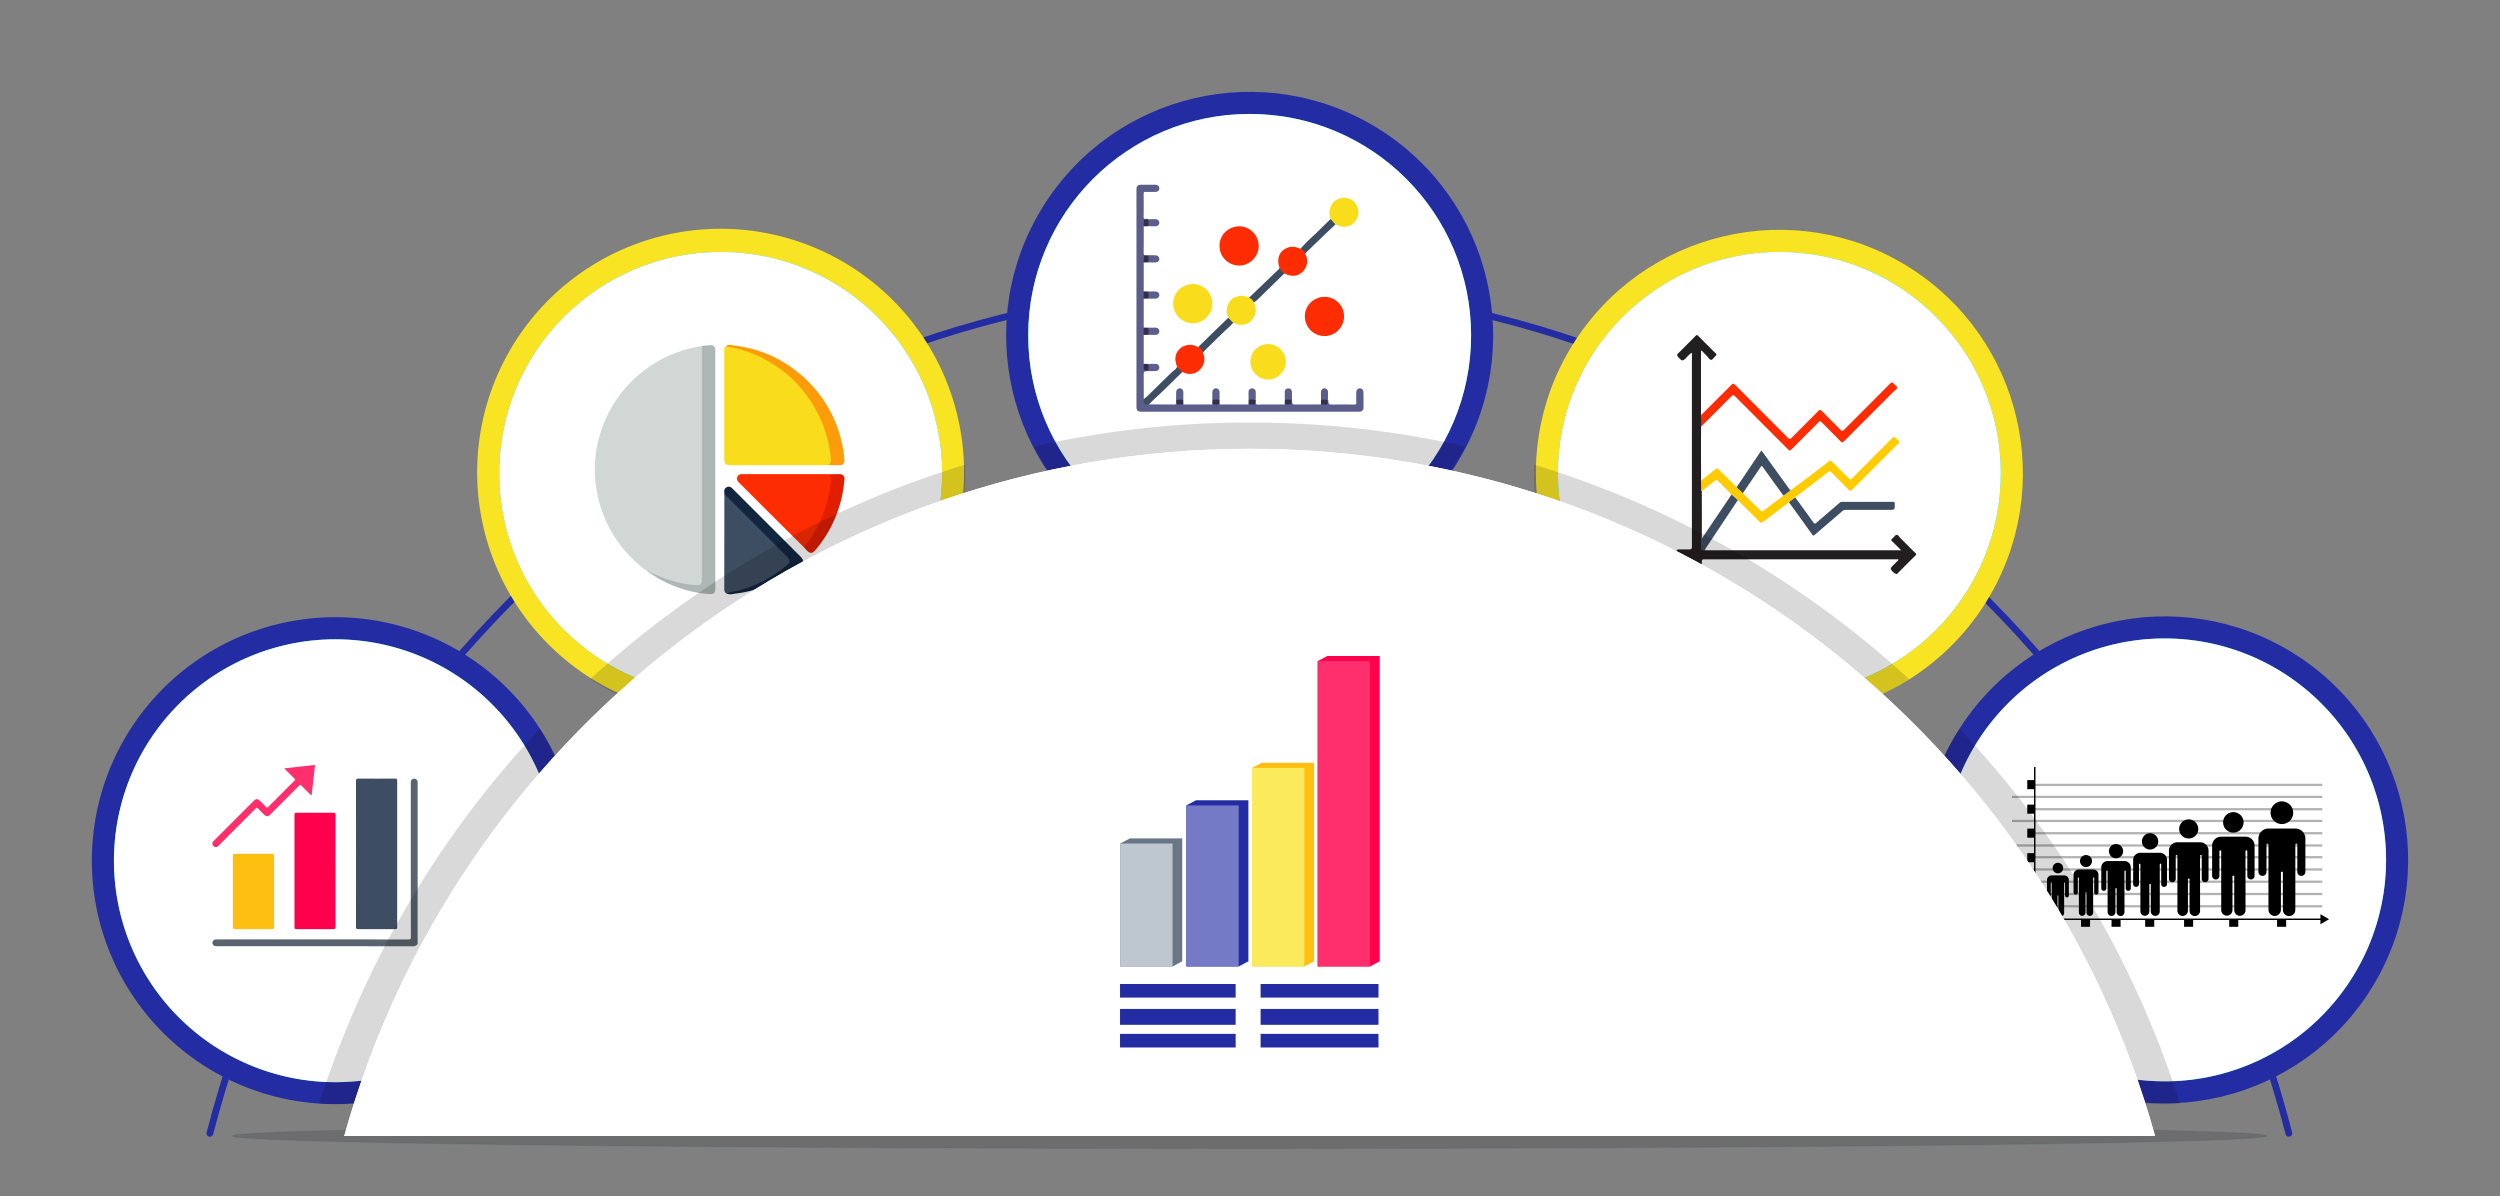 <svg xmlns="http://www.w3.org/2000/svg" xmlns:xlink="http://www.w3.org/1999/xlink" width="1102.654" height="527.566" viewBox="0 0 1102.654 527.566">
  <rect x="0" y="0" width="1102.654" height="527.566" fill="#808080" stroke="none"/>
  <defs>
    <clipPath id="clip-path">
      <path id="Trazado_167863" data-name="Trazado 167863" d="M526.386,259.6c190.326,0,350.671,128.278,399.346,303.088H127.04C175.715,387.874,336.061,259.6,526.386,259.6Z" transform="translate(-127.04 -259.596)" fill="none" clip-rule="evenodd"/>
    </clipPath>
  </defs>
  <g id="Grupo_120676" data-name="Grupo 120676" transform="translate(-136.654 -3649.252)">
    <g id="Grupo_118836" data-name="Grupo 118836" transform="translate(136.654 3649.252)">
      <path id="Trazado_167864" data-name="Trazado 167864" d="M70.484,602.953c55.882-215.246,239.969-373.2,458.477-373.2s402.6,157.953,458.479,373.2" transform="translate(22.093 -103.099)" fill="none" stroke="#242ca3" stroke-linecap="round" stroke-linejoin="round" stroke-width="3" fill-rule="evenodd"/>
      <path id="Trazado_169687" data-name="Trazado 169687" d="M107.4,0A107.4,107.4,0,1,1,0,107.4,107.4,107.4,0,0,1,107.4,0Z" transform="matrix(0.528, -0.849, 0.849, 0.528, 0, 414.078)" fill="#242ca3"/>
      <g id="Grupo_118823" data-name="Grupo 118823" transform="translate(50.252 281.969)">
        <g id="Grupo_118822" data-name="Grupo 118822" transform="translate(0)">
          <circle id="Elipse_6800" data-name="Elipse 6800" cx="97.672" cy="97.672" r="97.672" fill="#01cc9b"/>
          <path id="Trazado_169688" data-name="Trazado 169688" d="M97.672,0A97.672,97.672,0,1,1,0,97.672,97.672,97.672,0,0,1,97.672,0Z" fill="#fff"/>
        </g>
        <g id="Grupo_118841" data-name="Grupo 118841" transform="translate(43.432 55.447)">
          <path id="Trazado_167865" data-name="Trazado 167865" d="M-359.927,186.116a2.116,2.116,0,0,1-2.128,1.083q-43.15-.025-86.3-.014a5.668,5.668,0,0,1-.706-.019,1.548,1.548,0,0,1-1.389-1.474,1.545,1.545,0,0,1,1.373-1.492,8.155,8.155,0,0,1,1.059-.026q42,0,84,.021c.886,0,1.1-.2,1.1-1.1q-.043-33.687-.022-67.373c0-.265,0-.531,0-.8a1.5,1.5,0,0,1,1.142-1.587,1.44,1.44,0,0,1,1.66.705c.066.093.139.182.208.273Z" transform="translate(450.449 -107.257)" fill="#5a6470"/>
          <path id="Trazado_167866" data-name="Trazado 167866" d="M-182.472,146.178q0-16-.018-31.995c0-.812.136-1.095,1.033-1.086,5.421.048,10.842.037,16.263.008.7,0,.873.185.872.877q-.028,32.3,0,64.608c0,.746-.213.924-.935.92q-8.132-.044-16.263,0c-.793.005-.972-.219-.97-.987Q-182.451,162.352-182.472,146.178Z" transform="translate(245.821 -107.115)" fill="#3d4e63"/>
          <path id="Trazado_167867" data-name="Trazado 167867" d="M-279.181,202.579c0,8.191-.009,16.381.015,24.572,0,.76-.13,1.058-.992,1.051-5.391-.044-10.784-.036-16.175-.006-.722,0-.939-.173-.938-.919q.032-24.749,0-49.5c0-.758.231-.916.945-.912q8.088.044,16.176,0c.762,0,.993.165.99.965C-279.193,186.08-279.181,194.329-279.181,202.579Z" transform="translate(333.475 -155.813)" fill="#ff004c"/>
          <path id="Trazado_167868" data-name="Trazado 167868" d="M-412.318,270.206c0-5.214.012-10.428-.015-15.642,0-.68.158-.9.874-.9q8.219.045,16.438,0c.717,0,.876.22.874.9q-.03,15.686,0,31.372c0,.674-.152.91-.874.906q-8.219-.045-16.438,0c-.724,0-.876-.233-.873-.907C-412.307,280.693-412.318,275.45-412.318,270.206Z" transform="translate(421.341 -214.462)" fill="#febf10"/>
          <path id="Trazado_167869" data-name="Trazado 167869" d="M-418.768,89.279c3.039-.34,5.839-.652,8.639-.966,1.4-.158,2.807-.321,4.21-.48.378-.043.783-.182.7.493-.5,4.261-.973,8.524-1.465,12.864a2.514,2.514,0,0,1-.954-.79c-1.135-1.115-2.284-2.22-3.367-3.384-.487-.523-.751-.565-1.287-.022-4,4.048-8.03,8.058-12.052,12.08-1.757,1.757-2.131,1.76-3.859.035-.688-.687-1.412-1.343-2.052-2.073-.449-.511-.707-.457-1.167.007-3.731,3.771-7.491,7.514-11.243,11.265q-2.532,2.532-5.064,5.064a1.514,1.514,0,0,1-1.985.381,1.44,1.44,0,0,1-.567-1.917,3.626,3.626,0,0,1,.778-.953l17.069-17.067c1.269-1.269,1.927-1.272,3.181-.021.855.854,1.721,1.7,2.557,2.57.289.3.463.316.768.009q5.863-5.891,11.757-11.75c.391-.388.193-.563-.078-.831C-415.706,92.344-417.159,90.886-418.768,89.279Z" transform="translate(450.439 -87.791)" fill="#ff2f6d"/>
        </g>
      </g>
      <path id="Trazado_169686" data-name="Trazado 169686" d="M107.4,0A107.4,107.4,0,1,1,0,107.4,107.4,107.4,0,0,1,107.4,0Z" transform="matrix(0.528, -0.849, 0.849, 0.528, 169.948, 242.759)" fill="#f9e424"/>
      <path id="Trazado_167852" data-name="Trazado 167852" d="M120.191,501.681a430.094,430.094,0,0,1,97.364-165.443,107.431,107.431,0,0,1-97.364,165.443Z" transform="translate(20.61 -14.863)" fill-rule="evenodd" opacity="0.15"/>
      <circle id="Elipse_6805" data-name="Elipse 6805" cx="107.395" cy="107.395" r="107.395" transform="translate(403.249 182.361) rotate(-58.105)" fill="#242ca3"/>
      <circle id="Elipse_6806" data-name="Elipse 6806" cx="107.395" cy="107.395" r="107.395" transform="translate(636.887 243.21) rotate(-58.105)" fill="#f9e424"/>
      <g id="Grupo_118837" data-name="Grupo 118837" transform="translate(220.2 111.101)">
        <g id="Grupo_118822-2" data-name="Grupo 118822" transform="translate(0)">
          <circle id="Elipse_6800-2" data-name="Elipse 6800" cx="97.672" cy="97.672" r="97.672" fill="#01cc9b"/>
          <circle id="Elipse_6801" data-name="Elipse 6801" cx="97.672" cy="97.672" r="97.672" fill="#fff"/>
          <g id="Grupo_118842" data-name="Grupo 118842" transform="translate(42.133 40.991)">
            <path id="Trazado_167870" data-name="Trazado 167870" d="M-676.171-229.844a15.628,15.628,0,0,1-3.279-2.509,54.944,54.944,0,0,1-18.612-32.014,51.145,51.145,0,0,1-.929-12.552,55.315,55.315,0,0,1,8.053-26.065,54.037,54.037,0,0,1,8.962-11.151,56.569,56.569,0,0,1,12.28-8.881,56.471,56.471,0,0,1,17.939-5.911,3.316,3.316,0,0,1,.347,2.253q.016,29.312.009,58.625c0,13.683-.047,27.367.031,41.05.021,3.7-1.432,4.188-4.446,3.842A55.094,55.094,0,0,1-671-227.067a29.174,29.174,0,0,1-3.378-1.742C-674.972-229.153-675.565-229.511-676.171-229.844Z" transform="translate(699.062 329.437)" fill="#d0d7d4"/>
            <path id="Trazado_167871" data-name="Trazado 167871" d="M-479.578-276.423c-1.6.013-3.194.038-4.79.038q-19.11,0-38.219,0c-2.174,0-2.758-.586-2.758-2.769q0-23.779,0-47.559c0-.779-.056-1.576.712-2.093a1.817,1.817,0,0,1,1.31-.122,54.983,54.983,0,0,1,19.033,7.327,51.44,51.44,0,0,1,10.38,8.2,55.258,55.258,0,0,1,15.668,32.215,14.74,14.74,0,0,1,.184,2.812A1.837,1.837,0,0,1-479.578-276.423Z" transform="translate(582.457 329.478)" fill="#f9dd1d"/>
            <path id="Trazado_167872" data-name="Trazado 167872" d="M-478.806-124.769q-7.4-7.358-14.8-14.717c-4.581-4.568-9.141-9.157-13.732-13.714-.756-.751-1.278-1.533-.85-2.6.436-1.087,1.38-1.233,2.436-1.232q18.363.023,36.726.012c.285,0,.571.026.857.039,1.2.223,1.568,1.028,1.549,2.142a44.129,44.129,0,0,1-1.885,10.97,52.435,52.435,0,0,1-9.058,18.092C-477.879-125.357-478.072-124.707-478.806-124.769Z" transform="translate(571.039 214.053)" fill="#fe2c02"/>
            <path id="Trazado_167873" data-name="Trazado 167873" d="M-524.362-86.278a1.9,1.9,0,0,1-.974-1.835q.019-20.982.041-41.964c.592-.088.878.376,1.211.709q13.353,13.332,26.686,26.684c1.539,1.542,1.516,2.727-.167,4.138a53.947,53.947,0,0,1-23.178,11.608A16.947,16.947,0,0,1-524.362-86.278Z" transform="translate(582.45 195.968)" fill="#3d4e63"/>
            <path id="Trazado_167874" data-name="Trazado 167874" d="M-625.379-229.821c2.067.874,4.107,1.819,6.207,2.606a49.463,49.463,0,0,0,11.849,2.839,17.515,17.515,0,0,0,2.922.216,1.873,1.873,0,0,0,1.889-1.868c.028-.367.007-.737.007-1.106q0-50.39,0-100.781c0-.573.02-1.146.032-1.719a30.014,30.014,0,0,1,3.785-.342,1.923,1.923,0,0,1,2.084,2.043c.013.286,0,.574,0,.861q0,52.024,0,104.047c0,2.393-.51,2.952-2.884,2.8a51.277,51.277,0,0,1-17.031-4.287,50.1,50.1,0,0,1-9.1-5.077C-625.671-229.806-625.634-229.926-625.379-229.821Z" transform="translate(649.777 330.143)" fill="#aeb7b5"/>
            <path id="Trazado_167875" data-name="Trazado 167875" d="M-478.123-277.422c1.573-.851,1.327-2.345,1.179-3.694A54.874,54.874,0,0,0-480.2-294.76a57.237,57.237,0,0,0-8.606-15.06,52.73,52.73,0,0,0-11.8-10.975,54.568,54.568,0,0,0-20.884-8.732c-.56-.1-1.125-.184-1.688-.275,1.129-1.158,2.515-.507,3.713-.361a53.9,53.9,0,0,1,28.441,12.128,54.549,54.549,0,0,1,19.294,32.264,49.766,49.766,0,0,1,.808,5.943,2,2,0,0,1-2.165,2.44C-474.766-277.377-476.445-277.408-478.123-277.422Z" transform="translate(581.002 330.478)" fill="#fd9c0b"/>
            <path id="Trazado_167876" data-name="Trazado 167876" d="M-524.384-93.045a21.323,21.323,0,0,1,4.454-1.129,53.716,53.716,0,0,0,21.259-10.681c.125-.1.272-.18.4-.276,2.128-1.545,2.206-2.54.346-4.4q-13.2-13.2-26.4-26.4c-.317-.317-.661-.608-.992-.911-.014-.409-.016-.818-.045-1.226a1.827,1.827,0,0,1,1.115-1.881,1.908,1.908,0,0,1,2.264.374c.241.222.471.455.7.687q14.644,14.642,29.288,29.286c1.857,1.857,1.838,2.692-.2,4.372a53.517,53.517,0,0,1-27.894,12.177C-521.513-92.877-522.951-92.372-524.384-93.045Z" transform="translate(582.472 202.735)" fill="#12263f"/>
            <path id="Trazado_167877" data-name="Trazado 167877" d="M-418.51-124.741a51.836,51.836,0,0,0,8.482-14.613,57.648,57.648,0,0,0,3.316-13.588c.185-1.4.624-3.084-1.156-4.012,1.719-.013,3.438-.047,5.157-.034a1.982,1.982,0,0,1,2.076,2.3,54.727,54.727,0,0,1-4.009,16.807,54.161,54.161,0,0,1-8.7,14.268c-1.491,1.766-2.389,1.789-4.026.141C-417.771-123.875-418.131-124.317-418.51-124.741Z" transform="translate(510.744 214.026)" fill="#e11e01"/>
            <path id="Trazado_167878" data-name="Trazado 167878" d="M-627.927-26.811l-.237.229a3.51,3.51,0,0,1-1.27-.958A2.679,2.679,0,0,1-627.927-26.811Z" transform="translate(652.324 127.134)" fill="#bcc4c2"/>
          </g>
        </g>
      </g>
      <g id="Grupo_118838" data-name="Grupo 118838" transform="translate(453.501 50.252)">
        <g id="Grupo_118822-3" data-name="Grupo 118822" transform="translate(0)">
          <circle id="Elipse_6800-3" data-name="Elipse 6800" cx="97.672" cy="97.672" r="97.672" fill="#01cc9b"/>
          <circle id="Elipse_6801-2" data-name="Elipse 6801" cx="97.672" cy="97.672" r="97.672" fill="#fff"/>
          <g id="Grupo_118843" data-name="Grupo 118843" transform="translate(47.749 31.215)">
            <path id="Trazado_167879" data-name="Trazado 167879" d="M-1285-382.107h12.728a3.619,3.619,0,0,1,3.25,0h12.726a1.782,1.782,0,0,1,1.413-.292c.924.072,1.422-.247,1.346-1.238a.967.967,0,0,1,.136-.507.226.226,0,0,1,.3-.116c.227.684-.287,1.679.253,2.028s1.451.133,2.2.134q5.169,0,10.337-.008a1.407,1.407,0,0,1,.894-.294c1.633-.132,1.633-.135,2.023-1.562a.218.218,0,0,1,.3-.084c.117,1.951.117,1.953,2.094,1.951q5.318-.007,10.635-.018a1.891,1.891,0,0,1,1.439-.283c.938.073,1.444-.252,1.358-1.259a1,1,0,0,1,.093-.418.473.473,0,0,1,.243-.243,1.709,1.709,0,0,1,.131.4c.133,1.822.13,1.822,2,1.822,3.167,0,6.335-.018,9.5.015.657.007.874-.161.85-.839-.051-1.474-.027-2.951-.011-4.427.012-1.167.66-1.9,1.619-1.876.926.022,1.541.706,1.557,1.842q.049,3.347.025,6.694a1.679,1.679,0,0,1-1.669,1.763c-.321.029-.647.01-.971.01h-95.022c-2.035,0-2.482-.449-2.482-2.461q0-15.548,0-31.095v-32.279q0-15.923,0-31.847c0-1.975.455-2.437,2.4-2.438,1.907,0,3.815-.013,5.723,0,1.258.011,2.005.659,1.966,1.65-.037.949-.759,1.518-1.971,1.526-1.368.01-2.737.039-4.1-.013-.674-.025-.847.186-.841.848.032,3.383.04,6.767,0,10.15-.01.779.235,1,.972.936a1.856,1.856,0,0,1,1.261.129.5.5,0,0,1-.25.237,1.822,1.822,0,0,1-.738.119c-.712-.016-.919.38-.922,1.022a2.712,2.712,0,0,1-.286,1.768c-.006,3.863.019,7.726-.041,11.588-.014.9.225,1.236,1.117,1.1a4.236,4.236,0,0,1,.853.035.217.217,0,0,1-.092.3.974.974,0,0,1-.507.151c-.882-.031-1.071.485-1.046,1.238a2.088,2.088,0,0,1-.292,1.539q0,6.358,0,12.715a3.624,3.624,0,0,1,0,3.251q0,6.364,0,12.727a3.628,3.628,0,0,1,0,3.253v12.725a1.413,1.413,0,0,1,.294.895c.132,1.629.135,1.629,1.564,2.024a.219.219,0,0,1,.082.3c-1.948.116-1.952.116-1.947,2.1q.012,5.115.031,10.229a4.555,4.555,0,0,0,2.358,2.355c3.7.012,7.395.011,11.092.049.61.006.843-.166.781-.783a8.771,8.771,0,0,1,.031-1.181.216.216,0,0,1,.3.087,1.17,1.17,0,0,1,.167.612c-.006.765.437.952,1.108.946A2.28,2.28,0,0,1-1285-382.107Z" transform="translate(1305.703 479.038)" fill="#5b5e8b"/>
            <path id="Trazado_167880" data-name="Trazado 167880" d="M-1163.3-412.074a8.525,8.525,0,0,0-10.426-2.519,8.363,8.363,0,0,0-4.993,8.191,8.549,8.549,0,0,0,5.994,7.867,8.493,8.493,0,0,0,9.354-2.89h0A8.534,8.534,0,0,0-1163.3-412.074Z" transform="translate(1215.377 433.775)" fill="#fe2c02"/>
            <path id="Trazado_167881" data-name="Trazado 167881" d="M-1234.274-323.9a8.6,8.6,0,0,0-10.275-2.47,8.551,8.551,0,0,0-5.142,8.244,8.715,8.715,0,0,0,6.058,7.856,8.429,8.429,0,0,0,9.28-2.813h0a1.334,1.334,0,0,0,.236-.21A8.743,8.743,0,0,0-1234.274-323.9Z" transform="translate(1265.866 370.968)" fill="#f9dd1d"/>
            <path id="Trazado_167882" data-name="Trazado 167882" d="M-1033.053-304.531a8.579,8.579,0,0,0-10.212-2.433,8.539,8.539,0,0,0-5.157,8.313,8.785,8.785,0,0,0,6.181,7.861,8.548,8.548,0,0,0,9.363-3.148h0A8.6,8.6,0,0,0-1033.053-304.531Z" transform="translate(1122.695 357.187)" fill="#fe2c02"/>
            <path id="Trazado_167883" data-name="Trazado 167883" d="M-1117.627-232.458a7.753,7.753,0,0,0-9.367-2.275c-3.029,1.287-4.694,4.145-4.543,7.8a7.817,7.817,0,0,0,5.494,6.747,7.6,7.6,0,0,0,8.352-2.632h0A7.688,7.688,0,0,0-1117.627-232.458Z" transform="translate(1181.818 305.753)" fill="#f9dd1d"/>
            <path id="Trazado_167884" data-name="Trazado 167884" d="M-1292.279-184.339c-2.472.129-2.472.129-2.358-2.355a19.392,19.392,0,0,0,2.5-2.193q4.916-4.835,9.861-9.64c.809-.788,1.9-1.307,2.333-2.453a8.6,8.6,0,0,1,2.4,2.373,5.376,5.376,0,0,0-.508.392c-3.183,3.1-6.34,6.229-9.55,9.3C-1289.178-187.406-1290.848-186-1292.279-184.339Z" transform="translate(1297.858 281.245)" fill="#3d4e63"/>
            <path id="Trazado_167885" data-name="Trazado 167885" d="M-1209.488-260.307a9.987,9.987,0,0,0-2.121-2.415c1.919-1.884,3.831-3.774,5.757-5.651q3.549-3.459,7.119-6.9a5.134,5.134,0,0,1,.6-.436,6.208,6.208,0,0,1,2.081,2.158,27.142,27.142,0,0,1-3.213,3.134q-4.71,4.549-9.376,9.145C-1208.944-260.971-1209.206-260.629-1209.488-260.307Z" transform="translate(1238.77 334.4)" fill="#3d4e63"/>
            <path id="Trazado_167886" data-name="Trazado 167886" d="M-1053.093-411.357a10.314,10.314,0,0,0-2.18-2.317q3.032-3.331,6.371-6.355c1.111-1.011,2.153-2.1,3.228-3.147q1.913-1.868,3.83-3.732a7.249,7.249,0,0,1,2.115,2.4c-2,1.9-4,3.792-5.991,5.7q-3.372,3.238-6.718,6.5C-1052.714-412.033-1053.075-411.81-1053.093-411.357Z" transform="translate(1127.563 441.956)" fill="#3d4e63"/>
            <path id="Trazado_167887" data-name="Trazado 167887" d="M-1131.754-336.753a12.869,12.869,0,0,0-2.156-2.128q4-3.842,8.007-7.683c1.581-1.515,3.169-3.024,4.748-4.542.306-.294.678-.555.719-1.038a12.288,12.288,0,0,1,2.352,2.617c-.486.033-.729.423-1.03.718q-5.449,5.325-10.9,10.651C-1130.546-337.641-1131.172-337.219-1131.754-336.753Z" transform="translate(1183.5 388.773)" fill="#3d4e63"/>
            <path id="Trazado_167888" data-name="Trazado 167888" d="M-1077.125-380.966a3.231,3.231,0,0,0-2.18-2.317c-1.974-.923-3.973-1.321-6.042-.3h0a2.56,2.56,0,0,0-.4.139c-3.021,1.625-4.038,4.74-2.783,8.505a8.86,8.86,0,0,0,2.352,2.617c3.418,1.606,6.342,1.094,8.417-1.474h0A6.4,6.4,0,0,0-1077.125-380.966Z" transform="translate(1151.595 411.565)" fill="#fe2c02"/>
            <path id="Trazado_167889" data-name="Trazado 167889" d="M-999.456-456.673a6.359,6.359,0,0,0-7.77-1.681h0a5.4,5.4,0,0,0-2.428,2.015,6.612,6.612,0,0,0-.588,6.595,9.8,9.8,0,0,0,2.115,2.4c3.523,1.808,6.541,1.358,8.672-1.292h0A6.381,6.381,0,0,0-999.456-456.673Z" transform="translate(1095.961 464.792)" fill="#f9dd1d"/>
            <path id="Trazado_167890" data-name="Trazado 167890" d="M-1234.095-230.928a3.157,3.157,0,0,0-2.121-2.415,6.466,6.466,0,0,0-6.256-.444h0a2.74,2.74,0,0,0-1.21.656c-2.578,1.952-3.19,4.848-1.779,8.375a9.86,9.86,0,0,0,2.4,2.373c.3.117.595.235.893.351a6.167,6.167,0,0,0,7.469-2.252h0A6.357,6.357,0,0,0-1234.095-230.928Z" transform="translate(1263.377 305.021)" fill="#fe2c02"/>
            <path id="Trazado_167891" data-name="Trazado 167891" d="M-1155.878-306.268a3.137,3.137,0,0,0-2.156-2.128,6.563,6.563,0,0,0-6.01-.289h0a5.014,5.014,0,0,0-2.37,1.793,6.552,6.552,0,0,0-.571,7.3,11.139,11.139,0,0,0,2.081,2.158,6.77,6.77,0,0,0,4.424.863c1.678-.3,3.222-.866,4.012-2.575h0c.448-.048.518-.449.681-.749A6.721,6.721,0,0,0-1155.878-306.268Z" transform="translate(1207.624 358.289)" fill="#f9dd1d"/>
            <path id="Trazado_167892" data-name="Trazado 167892" d="M-1189.793-162.724c0-1.112-.024-2.224,0-3.335.022-1.155.689-1.88,1.648-1.847.92.031,1.518.726,1.536,1.845s0,2.223-.007,3.335A12.218,12.218,0,0,1-1189.793-162.724Z" transform="translate(1223.26 257.719)" fill="#5c5f8b"/>
            <path id="Trazado_167893" data-name="Trazado 167893" d="M-1244.98-162.73h-.157c.008-1.112,0-2.225.029-3.336.035-1.187.682-1.883,1.652-1.842.92.039,1.509.737,1.519,1.856.009,1.039-.021,2.08-.034,3.119A4.948,4.948,0,0,1-1244.98-162.73Z" transform="translate(1262.62 257.72)" fill="#5c5f8b"/>
            <path id="Trazado_167894" data-name="Trazado 167894" d="M-1075.934-162.727l-.155,0a4.954,4.954,0,0,1-3.013-.2c-.012-1.112-.055-2.224-.027-3.335a1.566,1.566,0,0,1,1.509-1.64,1.551,1.551,0,0,1,1.632,1.52C-1075.911-165.169-1075.948-163.947-1075.934-162.727Z" transform="translate(1144.54 257.718)" fill="#5c5f8b"/>
            <path id="Trazado_167895" data-name="Trazado 167895" d="M-1131.315-162.943q-.1.008-.2.02a3.234,3.234,0,0,1-2.935-.008c-.013-1.076-.05-2.153-.031-3.228a1.61,1.61,0,0,1,1.521-1.749,1.6,1.6,0,0,1,1.651,1.734C-1131.272-165.1-1131.31-164.02-1131.315-162.943Z" transform="translate(1183.911 257.72)" fill="#5c5f8b"/>
            <path id="Trazado_167896" data-name="Trazado 167896" d="M-1288.173-260.623c1.074,0,2.148-.031,3.22,0a1.61,1.61,0,0,1,1.736,1.532,1.614,1.614,0,0,1-1.735,1.643c-1.072.029-2.147,0-3.22,0A12.273,12.273,0,0,1-1288.173-260.623Z" transform="translate(1293.306 323.682)" fill="#5c5f8b"/>
            <path id="Trazado_167897" data-name="Trazado 167897" d="M-1288.173-315.959c1.037,0,2.075-.025,3.112,0,1.169.028,1.879.683,1.844,1.646-.033.918-.728,1.515-1.841,1.532-1.037.016-2.074-.005-3.112-.01A12.325,12.325,0,0,1-1288.173-315.959Z" transform="translate(1293.305 363.042)" fill="#5c5f8b"/>
            <path id="Trazado_167898" data-name="Trazado 167898" d="M-1288.235-202.1q0-.077,0-.154a4.971,4.971,0,0,1,.2-3.009c1.037-.012,2.076-.055,3.113-.029a1.573,1.573,0,0,1,1.638,1.507,1.557,1.557,0,0,1-1.516,1.633C-1285.941-202.077-1287.09-202.115-1288.235-202.1Z" transform="translate(1293.372 284.32)" fill="#5c5f8b"/>
            <path id="Trazado_167899" data-name="Trazado 167899" d="M-1288.234-371.145q0-.081,0-.163c1.037.008,2.076-.005,3.112.029,1.162.039,1.88.708,1.839,1.656-.04.912-.741,1.5-1.853,1.517-.965.011-1.93-.022-2.9-.036A4.942,4.942,0,0,1-1288.234-371.145Z" transform="translate(1293.372 402.406)" fill="#5c5f8b"/>
            <path id="Trazado_167900" data-name="Trazado 167900" d="M-1023.789-162.931c-.012-1.114-.053-2.229-.029-3.343a1.559,1.559,0,0,1,1.52-1.627,1.5,1.5,0,0,1,1.572,1.563c.046,1.113,0,2.229,0,3.344-.04.036-.079.072-.117.109A3.387,3.387,0,0,1-1023.789-162.931Z" transform="translate(1105.193 257.715)" fill="#5b5e8b"/>
            <path id="Trazado_167901" data-name="Trazado 167901" d="M-1288.019-426.318c1-.006,2.011-.042,3.015-.009a1.552,1.552,0,0,1,1.669,1.578,1.6,1.6,0,0,1-1.73,1.528c-1,.016-2.009-.021-3.013-.035a3.406,3.406,0,0,1-.051-2.947Z" transform="translate(1293.422 441.552)" fill="#5b5e8b"/>
            <path id="Trazado_167902" data-name="Trazado 167902" d="M-1292.694-260.688a5.111,5.111,0,0,1,0,3.17l-1.938.042v-3.254Z" transform="translate(1297.827 323.747)" fill="#33304d"/>
            <path id="Trazado_167903" data-name="Trazado 167903" d="M-1292.7-316.037a5.113,5.113,0,0,1,0,3.168l-1.938.039q0-1.625,0-3.251Z" transform="translate(1297.828 363.121)" fill="#322f4c"/>
            <path id="Trazado_167904" data-name="Trazado 167904" d="M-1189.858-150.579a5.093,5.093,0,0,1,3.174,0q.019.969.037,1.939h-3.249Q-1189.878-149.61-1189.858-150.579Z" transform="translate(1223.326 245.574)" fill="#322f4c"/>
            <path id="Trazado_167905" data-name="Trazado 167905" d="M-1292.547-426.016l.051,2.947-2.137.083c-.006-.39-.015-.779-.016-1.169C-1294.652-426.175-1294.651-426.175-1292.547-426.016Z" transform="translate(1297.84 441.366)" fill="#33304d"/>
            <path id="Trazado_167906" data-name="Trazado 167906" d="M-1292.5-205.319c-.091,1,.228,2.029-.2,3.009-1.949-.046-1.949-.046-1.948-2,0-.355,0-.711.006-1.066Z" transform="translate(1297.84 284.373)" fill="#322f4c"/>
            <path id="Trazado_167907" data-name="Trazado 167907" d="M-1292.7-370.744c.429.977.1,2,.2,3l-2.14.061c0-.356-.008-.712-.008-1.068C-1294.649-370.725-1294.648-370.725-1292.7-370.744Z" transform="translate(1297.839 402.004)" fill="#312e4b"/>
            <path id="Trazado_167908" data-name="Trazado 167908" d="M-1244.593-150.539c.979-.432,2.008-.107,3.009-.2q.026,1.071.052,2.142c-.355,0-.711.007-1.066.007C-1244.553-148.59-1244.553-148.59-1244.593-150.539Z" transform="translate(1262.233 245.529)" fill="#322f4c"/>
            <path id="Trazado_167909" data-name="Trazado 167909" d="M-1134.5-150.662l2.935.007c.2,2.142.2,2.142-1.928,2.14-.354,0-.708,0-1.063-.006Q-1134.527-149.591-1134.5-150.662Z" transform="translate(1183.959 245.452)" fill="#322f4c"/>
            <path id="Trazado_167910" data-name="Trazado 167910" d="M-1079.139-150.74c1,.093,2.033-.23,3.013.2-.046,1.949-.046,1.95-2,1.948-.355,0-.711,0-1.066-.007Q-1079.164-149.669-1079.139-150.74Z" transform="translate(1144.576 245.528)" fill="#322f4c"/>
            <path id="Trazado_167911" data-name="Trazado 167911" d="M-1023.87-150.681l2.946.045c.154,2.111.154,2.112-1.956,2.109-.353,0-.706-.009-1.06-.014Q-1023.905-149.611-1023.87-150.681Z" transform="translate(1105.275 245.465)" fill="#33304d"/>
          </g>
        </g>
      </g>
      <g id="Grupo_118839" data-name="Grupo 118839" transform="translate(687.139 111.101)">
        <g id="Grupo_118822-4" data-name="Grupo 118822" transform="translate(0)">
          <circle id="Elipse_6800-4" data-name="Elipse 6800" cx="97.672" cy="97.672" r="97.672" fill="#01cc9b"/>
          <circle id="Elipse_6801-3" data-name="Elipse 6801" cx="97.672" cy="97.672" r="97.672" fill="#fff"/>
          <g id="Grupo_118844" data-name="Grupo 118844" transform="translate(52.391 36.691)">
            <path id="Trazado_167912" data-name="Trazado 167912" d="M-1918.226-580.6c-.219-.451.195-.61.412-.829,2.55-2.565,5.127-5.1,7.653-7.69.511-.523.757-.4,1.2.044,2.514,2.552,5.039,5.093,7.6,7.593.545.531.49.825-.033,1.275-.651.558-1.206,1.6-1.875,1.662s-1.239-1.032-1.844-1.626c-.829-.816-1.616-1.675-2.383-2.476-.355.13-.282.328-.282.479q-.006,13.691,0,27.381c0,.205.031.411.048.617a8.412,8.412,0,0,1,0,5.023c-.016,2.95-.046,5.9-.044,8.848,0,5.007.026,10.015.041,15.022a1.786,1.786,0,0,1,.313,1.344c.029,1.116-.02,2.232.009,3.348-.007,7.16.053,14.32-.026,21.478a17.673,17.673,0,0,1-.007,2.266c-.085,1.08.029,1.981,1.3,2.241.309.012.618.034.928.034q42.265,0,84.53,0h1.218c-1.413-1.4-2.616-2.643-3.885-3.817-.547-.506-.657-.826-.02-1.333.668-.532,1.218-1.58,1.889-1.64.7-.062,1.248,1.033,1.852,1.63,2.133,2.1,4.232,4.244,6.372,6.342.447.439.568.686.044,1.2-2.588,2.526-5.126,5.1-7.691,7.652-.219.217-.378.631-.829.412a4.418,4.418,0,0,1-2.2-1.924c-.34-.45-.024-.856.279-1.2.711-.8,1.5-1.517,2.242-2.285a2.992,2.992,0,0,0,.742-.855c-.238-.3-.573-.174-.859-.174q-42.187-.008-84.375,0c-1.464,0-1.5.048-1.51,1.506-.006,1.274.005,2.547-.005,3.821a1.921,1.921,0,0,1-.321,1.373h-3.72a1.907,1.907,0,0,1-.323-1.363c-.012-1.436-.018-2.872,0-4.307.01-.741-.293-1.044-1.035-1.035-1.435.019-2.872.013-4.308,0a1.908,1.908,0,0,1-1.363-.323v-3.72a1.921,1.921,0,0,1,1.373-.321c1.411-.011,2.823-.022,4.234,0,.795.013,1.136-.321,1.1-1.1-.019-.377,0-.757,0-1.136q0-41.667,0-83.335a2.457,2.457,0,0,0-.124-1.2,16.434,16.434,0,0,0-2.292,2.161c-1.711,1.674-1.867,1.681-3.48-.1A1.514,1.514,0,0,1-1918.226-580.6Z" transform="translate(1918.489 589.464)" fill="#231f20"/>
            <path id="Trazado_167913" data-name="Trazado 167913" d="M-1870.563-477q0-2.511,0-5.023c4.44-4.423,8.9-8.83,13.3-13.286.671-.678,1-.774,1.73-.037,7.761,7.826,15.575,15.6,23.345,23.418.6.608.884.606,1.484,0,3.914-3.977,7.888-7.894,11.807-11.866.6-.606.909-.734,1.581-.038,2.7,2.8,5.5,5.505,8.224,8.288.6.612.9.711,1.571.03,6.763-6.827,13.583-13.6,20.35-20.421.648-.654,1-.684,1.557.023.484.617,1.474,1.127,1.511,1.729.043.711-.979,1.215-1.553,1.791q-10.947,10.973-21.9,21.941c-.609.613-.891.606-1.484,0-2.764-2.837-5.6-5.6-8.374-8.43-.518-.527-.78-.6-1.349-.025-3.987,4.049-8.032,8.042-12.024,12.088-.545.553-.8.546-1.349,0q-11.7-11.758-23.425-23.484c-.623-.626-.942-.738-1.63-.037-4.174,4.252-8.407,8.447-12.623,12.658C-1870.048-477.445-1870.311-477.225-1870.563-477Z" transform="translate(1881.319 517.312)" fill="#fe2c02"/>
            <path id="Trazado_167914" data-name="Trazado 167914" d="M-1870.575-365.554q0-2.29,0-4.579c2.163-1.7,4.34-3.387,6.475-5.124.5-.4.748-.351,1.174.077,2.668,2.682,8.055,8,8.055,8s7.749,7.5,10.271,10.081c.6.612,1.032.7,1.729.14,2.9-2.326,17.715-13.289,20.727-15.574,2.631-2,5.265-3.99,7.861-6.032.595-.468.922-.519,1.489.064,2.446,2.518,4.967,4.964,7.421,7.474.5.513.751.522,1.265.005,5.943-5.983,11.921-11.932,17.867-17.912.53-.533.885-.741,1.414-.034.509.68,1.649,1.143,1.6,1.885-.041.632-1.01,1.216-1.592,1.8q-9.6,9.606-19.191,19.218c-.556.559-.858.617-1.44.019-2.52-2.59-5.111-5.111-7.64-7.694-.524-.535-.85-.621-1.487-.127-4.54,3.521-9.118,7-13.681,10.487-.272.209-.786.665-.786.665l-2.779,2.133s-7.4,5.608-11.095,8.418c-1.161.882-1.153.887-2.165-.119-3.1-3.081-9.3-9.24-9.3-9.24l-2.689-2.4s-3.893-3.9-5.841-5.849c-.837-.837-.9-.825-1.872-.046-1.639,1.313-3.271,2.635-4.93,3.923C-1869.957-365.714-1870.15-365.32-1870.575-365.554Z" transform="translate(1881.331 434.319)" fill="#fecc00"/>
            <path id="Trazado_167915" data-name="Trazado 167915" d="M-1697.9-268.3l2.778-2.133s5.33,7.265,7.931,10.943c.567.8.861.717,1.522.138,3.314-2.9,6.678-5.747,10.014-8.624a1.832,1.832,0,0,1,1.286-.51q11.154.025,22.308,0c.605,0,.825.123.834.787.038,2.767.063,2.767-2.664,2.767q-9.45,0-18.9-.011a2.2,2.2,0,0,0-1.573.561c-4.035,3.49-8.1,6.94-12.138,10.43-.506.438-.739.464-1.148-.109Q-1692.747-261.2-1697.9-268.3Z" transform="translate(1747.405 342.036)" fill="#3d4e63"/>
            <path id="Trazado_167916" data-name="Trazado 167916" d="M-1777.05-344.917l-3.037,2.267s-.365-.493-.492-.668q-4.076-5.576-8.092-11.195c-.1-.14-.2-.281-.3-.418-.737-.98-.764-.982-1.469.071-2.276,3.4-7.583,11.164-7.583,11.164l-2.74-2.66s7.252-10.752,10.876-16.169a5.669,5.669,0,0,1,1.1,1.371q5.594,7.719,11.171,15.451Z" transform="translate(1827.187 413.457)" fill="#3d4e63"/>
            <path id="Trazado_167917" data-name="Trazado 167917" d="M-1857.3-276.142l2.759,2.472s-9.279,13.953-13.916,20.931c-.245.369-.458.761-.686,1.142a6.658,6.658,0,0,0-.716.025c-.723.1-.958-.2-.92-.919.058-1.125.029-2.255.036-3.383a8.363,8.363,0,0,1,.929-1.716C-1865.912-263.422-1857.3-276.142-1857.3-276.142Z" transform="translate(1881.494 346.461)" fill="#3d4e63"/>
          </g>
        </g>
      </g>
      <path id="Trazado_167855" data-name="Trazado 167855" d="M194.386,358.573a429.768,429.768,0,0,1,165.39-94.628,107.426,107.426,0,0,1-165.39,94.628Z" transform="translate(65.908 -59)" fill-rule="evenodd" opacity="0.15"/>
      <path id="Trazado_167856" data-name="Trazado 167856" d="M411.022,252.4a431.674,431.674,0,0,1,95.023,10.549,107.421,107.421,0,0,1-190.045,0A431.7,431.7,0,0,1,411.022,252.4Z" transform="translate(140.156 -66.049)" fill-rule="evenodd" opacity="0.15"/>
      <path id="Trazado_167857" data-name="Trazado 167857" d="M452.952,263.945a429.786,429.786,0,0,1,165.391,94.628,107.426,107.426,0,0,1-165.391-94.628Z" transform="translate(223.72 -59)" fill-rule="evenodd" opacity="0.15"/>
      <circle id="Elipse_6811" data-name="Elipse 6811" cx="107.395" cy="107.395" r="107.395" transform="translate(806.806 413.703) rotate(-58.105)" fill="#242ca3"/>
      <g id="Grupo_118840" data-name="Grupo 118840" transform="translate(857.058 281.593)">
        <g id="Grupo_118822-5" data-name="Grupo 118822" transform="translate(0)">
          <circle id="Elipse_6800-5" data-name="Elipse 6800" cx="97.672" cy="97.672" r="97.672" fill="#01cc9b"/>
          <path id="Trazado_169689" data-name="Trazado 169689" d="M97.672,0A97.672,97.672,0,1,1,0,97.672,97.672,97.672,0,0,1,97.672,0Z" fill="#fff"/>
        </g>
        <g id="Grupo_118845" data-name="Grupo 118845" transform="translate(30.361 56.693)">
          <g id="Grupo_118845-2" data-name="Grupo 118845" transform="translate(0 7.907)">
            <line id="Línea_236" data-name="Línea 236" x2="136.842" transform="translate(0 53.53)" fill="none" stroke="#b2b2b2" stroke-miterlimit="10" stroke-width="1"/>
            <line id="Línea_237" data-name="Línea 237" x2="136.842" transform="translate(0 48.119)" fill="none" stroke="#b2b2b2" stroke-miterlimit="10" stroke-width="1"/>
            <line id="Línea_238" data-name="Línea 238" x2="129.112" transform="translate(7.73 42.708)" fill="none" stroke="#b2b2b2" stroke-miterlimit="10" stroke-width="1"/>
            <line id="Línea_239" data-name="Línea 239" x2="136.842" transform="translate(0 37.298)" fill="none" stroke="#b2b2b2" stroke-miterlimit="10" stroke-width="1"/>
            <line id="Línea_240" data-name="Línea 240" x2="129.197" transform="translate(7.645 31.887)" fill="none" stroke="#b2b2b2" stroke-miterlimit="10" stroke-width="1"/>
            <line id="Línea_241" data-name="Línea 241" x2="136.842" transform="translate(0 26.717)" fill="none" stroke="#b2b2b2" stroke-miterlimit="10" stroke-width="1"/>
            <line id="Línea_242" data-name="Línea 242" x2="129.282" transform="translate(7.56 21.306)" fill="none" stroke="#b2b2b2" stroke-miterlimit="10" stroke-width="1"/>
            <line id="Línea_243" data-name="Línea 243" x2="136.842" transform="translate(0 15.896)" fill="none" stroke="#b2b2b2" stroke-miterlimit="10" stroke-width="1"/>
            <line id="Línea_244" data-name="Línea 244" x2="136.842" transform="translate(0 5.289)" fill="none" stroke="#b2b2b2" stroke-miterlimit="10" stroke-width="1"/>
            <line id="Línea_245" data-name="Línea 245" x2="129.027" transform="translate(7.815 10.723)" fill="none" stroke="#b2b2b2" stroke-miterlimit="10" stroke-width="1"/>
            <line id="Línea_246" data-name="Línea 246" x2="129.027" transform="translate(7.815 0)" fill="none" stroke="#b2b2b2" stroke-miterlimit="10" stroke-width="1"/>
          </g>
          <g id="Grupo_118846" data-name="Grupo 118846" transform="translate(108.672 15.19)">
            <path id="Trazado_167918" data-name="Trazado 167918" d="M-1787.316-532.272c.217.063.433.129.651.19a4.994,4.994,0,0,1,3.585,5.619,5,5,0,0,1-5.152,4.169,4.972,4.972,0,0,1-4.739-4.515,4.982,4.982,0,0,1,3.955-5.361c.108-.024.212-.068.318-.1Z" transform="translate(1798.368 532.272)"/>
            <path id="Trazado_167919" data-name="Trazado 167919" d="M-1833.66-410.27q0-7.06,0-14.12c0-.148.044-.324-.02-.437-.086-.151-.254-.346-.394-.352s-.336.169-.423.315a1.024,1.024,0,0,0-.037.483c0,3.851,0,7.7,0,11.553a1.762,1.762,0,0,1-2.2,1.806,1.8,1.8,0,0,1-1.356-1.83c-.008-1.679,0-3.357,0-5.036q0-4.616,0-9.232a4.441,4.441,0,0,1,4.732-4.722q5.628,0,11.257,0a4.438,4.438,0,0,1,4.728,4.727q0,7.085,0,14.169a1.793,1.793,0,0,1-2.146,1.935,1.748,1.748,0,0,1-1.41-1.822q-.009-4.345,0-8.689c0-.987,0-1.975,0-2.962,0-.346-.009-.723-.468-.708-.429.014-.41.384-.41.707q0,14.145,0,28.289a2.758,2.758,0,0,1-2.235,2.9,2.729,2.729,0,0,1-3.193-2.168,5.637,5.637,0,0,1-.065-.933q-.006-7.751-.009-15.5c0-.357.186-.92-.412-.933s-.434.551-.435.91q-.013,7.825-.008,15.651a2.784,2.784,0,0,1-1.836,2.812,2.739,2.739,0,0,1-3.648-2.588c-.019-2.386-.005-4.773-.005-7.159Q-1833.66-406.739-1833.66-410.27Z" transform="translate(1838.098 443.81)"/>
          </g>
          <g id="Grupo_118847" data-name="Grupo 118847" transform="translate(88.255 19.924)">
            <path id="Trazado_167920" data-name="Trazado 167920" d="M-1963.53-492.542c.2.057.392.117.589.172a4.516,4.516,0,0,1,3.242,5.081,4.522,4.522,0,0,1-4.659,3.77,4.5,4.5,0,0,1-4.286-4.082,4.505,4.505,0,0,1,3.577-4.848c.1-.022.192-.062.287-.093Z" transform="translate(1973.524 492.542)"/>
            <path id="Trazado_167921" data-name="Trazado 167921" d="M-2005.438-382.218q0-6.384,0-12.768c0-.134.04-.293-.018-.4-.078-.137-.23-.313-.357-.318s-.3.153-.383.285a.928.928,0,0,0-.033.437c0,3.482,0,6.965,0,10.447a1.593,1.593,0,0,1-1.987,1.633,1.625,1.625,0,0,1-1.227-1.655c-.007-1.518,0-3.036,0-4.554q0-4.174,0-8.349a4.016,4.016,0,0,1,4.28-4.27q5.09,0,10.179,0a4.013,4.013,0,0,1,4.275,4.274q0,6.406,0,12.813a1.622,1.622,0,0,1-1.94,1.75,1.58,1.58,0,0,1-1.275-1.648q-.008-3.929,0-7.858c0-.893,0-1.786,0-2.679,0-.313-.008-.654-.423-.64-.388.013-.371.348-.371.64q0,12.791,0,25.582a2.494,2.494,0,0,1-2.021,2.619,2.467,2.467,0,0,1-2.887-1.961,5.076,5.076,0,0,1-.058-.844q-.005-7.009-.009-14.019c0-.323.168-.832-.372-.843s-.393.5-.394.823q-.012,7.076-.007,14.152a2.518,2.518,0,0,1-1.661,2.543,2.477,2.477,0,0,1-3.3-2.341c-.017-2.158,0-4.316,0-6.473Q-2005.438-379.026-2005.438-382.218Z" transform="translate(2009.451 412.548)"/>
          </g>
          <g id="Grupo_118848" data-name="Grupo 118848" transform="translate(69.209 23.13)">
            <path id="Trazado_167922" data-name="Trazado 167922" d="M-2126.482-465.644c.183.054.365.109.549.16a4.21,4.21,0,0,1,3.022,4.736,4.216,4.216,0,0,1-4.343,3.514,4.192,4.192,0,0,1-4-3.806,4.2,4.2,0,0,1,3.334-4.519c.091-.02.179-.057.268-.087Z" transform="translate(2135.799 465.644)"/>
            <path id="Trazado_167923" data-name="Trazado 167923" d="M-2165.549-362.8v-11.9c0-.125.037-.273-.017-.369-.073-.128-.214-.292-.332-.3s-.283.143-.357.266a.868.868,0,0,0-.031.407c0,3.246,0,6.493,0,9.739a1.485,1.485,0,0,1-1.852,1.523,1.514,1.514,0,0,1-1.143-1.543c-.007-1.415,0-2.83,0-4.245q0-3.891,0-7.783a3.744,3.744,0,0,1,3.99-3.98q4.745,0,9.489,0a3.741,3.741,0,0,1,3.986,3.985q0,5.972,0,11.945a1.512,1.512,0,0,1-1.809,1.631,1.473,1.473,0,0,1-1.189-1.536q-.008-3.662,0-7.325c0-.832,0-1.665,0-2.5,0-.292-.008-.609-.395-.6-.362.012-.346.324-.346.6q0,11.924,0,23.848a2.325,2.325,0,0,1-1.884,2.442,2.3,2.3,0,0,1-2.691-1.828,4.813,4.813,0,0,1-.054-.787q0-6.534-.008-13.068c0-.3.157-.775-.347-.786s-.366.465-.367.767q-.011,6.6-.006,13.193a2.347,2.347,0,0,1-1.548,2.371,2.309,2.309,0,0,1-3.075-2.182c-.016-2.011,0-4.023,0-6.035Z" transform="translate(2169.29 391.07)"/>
          </g>
          <g id="Grupo_118849" data-name="Grupo 118849" transform="translate(53.427 29.213)">
            <path id="Trazado_167924" data-name="Trazado 167924" d="M-2265.129-414.585c.156.046.312.093.469.137a3.6,3.6,0,0,1,2.585,4.052,3.606,3.606,0,0,1-3.715,3.006,3.586,3.586,0,0,1-3.417-3.255,3.593,3.593,0,0,1,2.852-3.865c.078-.017.153-.049.229-.074Z" transform="translate(2273.099 414.585)"/>
            <path id="Trazado_167925" data-name="Trazado 167925" d="M-2298.546-326.611q0-5.091,0-10.182c0-.107.032-.234-.014-.315-.062-.109-.183-.249-.284-.254s-.242.122-.305.227a.743.743,0,0,0-.026.349c0,2.777,0,5.554,0,8.33a1.271,1.271,0,0,1-1.584,1.3,1.3,1.3,0,0,1-.979-1.32c-.006-1.21,0-2.421,0-3.631q0-3.329,0-6.657a3.2,3.2,0,0,1,3.412-3.4q4.059,0,8.117,0a3.2,3.2,0,0,1,3.409,3.408q0,5.109,0,10.217a1.293,1.293,0,0,1-1.547,1.4,1.261,1.261,0,0,1-1.017-1.314q-.006-3.133,0-6.266c0-.712,0-1.424,0-2.136,0-.25-.007-.521-.338-.51-.31.01-.3.277-.3.51q0,10.2,0,20.4a1.989,1.989,0,0,1-1.612,2.089,1.967,1.967,0,0,1-2.3-1.564,4.051,4.051,0,0,1-.047-.673q0-5.589-.007-11.178c0-.258.134-.663-.3-.673s-.313.4-.314.656q-.01,5.643-.005,11.285a2.008,2.008,0,0,1-1.324,2.028,1.975,1.975,0,0,1-2.631-1.866c-.014-1.72,0-3.441,0-5.162Q-2298.547-324.066-2298.546-326.611Z" transform="translate(2301.746 350.796)"/>
          </g>
          <g id="Grupo_118850" data-name="Grupo 118850" transform="translate(39.371 33.995)">
            <path id="Trazado_167926" data-name="Trazado 167926" d="M-2387.813-374.454c.136.04.272.081.409.119a3.136,3.136,0,0,1,2.252,3.529,3.141,3.141,0,0,1-3.236,2.619,3.123,3.123,0,0,1-2.977-2.836,3.129,3.129,0,0,1,2.484-3.367c.068-.015.133-.043.2-.064Z" transform="translate(2394.755 374.454)"/>
            <path id="Trazado_167927" data-name="Trazado 167927" d="M-2416.921-297.823q0-4.435,0-8.869c0-.093.028-.2-.013-.275-.054-.1-.16-.217-.248-.221s-.211.106-.266.2a.643.643,0,0,0-.023.3c0,2.419,0,4.838,0,7.256a1.107,1.107,0,0,1-1.38,1.135,1.129,1.129,0,0,1-.852-1.15c-.005-1.054,0-2.109,0-3.163q0-2.9,0-5.8a2.79,2.79,0,0,1,2.972-2.966q3.535,0,7.071,0a2.787,2.787,0,0,1,2.969,2.969q0,4.45,0,8.9a1.126,1.126,0,0,1-1.348,1.216,1.1,1.1,0,0,1-.886-1.145q-.005-2.729,0-5.458,0-.93,0-1.861c0-.218-.006-.454-.294-.444-.27.009-.258.241-.257.444q0,8.884,0,17.769a1.732,1.732,0,0,1-1.4,1.819,1.714,1.714,0,0,1-2.005-1.362,3.51,3.51,0,0,1-.041-.586q0-4.868-.006-9.737c0-.224.117-.578-.258-.586s-.273.346-.273.571q-.008,4.915,0,9.83a1.75,1.75,0,0,1-1.153,1.767,1.721,1.721,0,0,1-2.292-1.626c-.012-1.5,0-3,0-4.5Z" transform="translate(2419.709 318.89)"/>
          </g>
          <g id="Grupo_118851" data-name="Grupo 118851" transform="translate(27.141 38.85)">
            <path id="Trazado_167928" data-name="Trazado 167928" d="M-2495.393-333.714c.115.034.23.069.345.1a2.651,2.651,0,0,1,1.9,2.982,2.654,2.654,0,0,1-2.735,2.213,2.639,2.639,0,0,1-2.515-2.4,2.644,2.644,0,0,1,2.1-2.845c.057-.013.113-.036.169-.055Z" transform="translate(2501.259 333.714)"/>
            <path id="Trazado_167929" data-name="Trazado 167929" d="M-2519.992-268.956q0-3.747,0-7.495c0-.078.023-.172-.011-.232-.046-.08-.135-.184-.209-.187s-.178.09-.225.167a.548.548,0,0,0-.02.257c0,2.044,0,4.088,0,6.132a.936.936,0,0,1-1.167.959.953.953,0,0,1-.72-.971c0-.891,0-1.782,0-2.673q0-2.45,0-4.9a2.357,2.357,0,0,1,2.512-2.506q2.988,0,5.975,0a2.356,2.356,0,0,1,2.51,2.509q0,3.761,0,7.521a.952.952,0,0,1-1.139,1.027.928.928,0,0,1-.749-.967q0-2.306,0-4.612c0-.524,0-1.048,0-1.572,0-.184,0-.384-.249-.376-.228.008-.218.2-.218.375q0,7.508,0,15.016a1.464,1.464,0,0,1-1.186,1.537,1.448,1.448,0,0,1-1.695-1.151,2.973,2.973,0,0,1-.034-.5q0-4.114-.005-8.229c0-.19.1-.488-.218-.5s-.23.293-.231.483q-.007,4.153,0,8.307a1.478,1.478,0,0,1-.974,1.493,1.454,1.454,0,0,1-1.937-1.374c-.01-1.266,0-2.533,0-3.8Q-2519.992-267.083-2519.992-268.956Z" transform="translate(2522.347 286.759)"/>
          </g>
          <g id="Grupo_118852" data-name="Grupo 118852" transform="translate(15.433 42.267)">
            <path id="Trazado_167930" data-name="Trazado 167930" d="M-2597.016-305.031c.1.03.2.06.3.088a2.32,2.32,0,0,1,1.665,2.61,2.323,2.323,0,0,1-2.393,1.937,2.31,2.31,0,0,1-2.2-2.1,2.314,2.314,0,0,1,1.837-2.49c.05-.011.1-.032.148-.048Z" transform="translate(2602.15 305.031)"/>
            <path id="Trazado_167931" data-name="Trazado 167931" d="M-2618.543-248.358q0-3.28,0-6.559c0-.069.02-.15-.01-.2-.04-.07-.118-.161-.183-.163s-.156.079-.2.146a.476.476,0,0,0-.017.225c0,1.789,0,3.578,0,5.366a.819.819,0,0,1-1.021.839.834.834,0,0,1-.63-.85c0-.78,0-1.559,0-2.339q0-2.144,0-4.289a2.063,2.063,0,0,1,2.2-2.193q2.614,0,5.229,0a2.061,2.061,0,0,1,2.2,2.2q0,3.291,0,6.582a.833.833,0,0,1-1,.9.812.812,0,0,1-.655-.846c0-1.345,0-2.691,0-4.036,0-.459,0-.917,0-1.376,0-.161,0-.336-.218-.329s-.19.178-.19.329q0,6.571,0,13.141a1.281,1.281,0,0,1-1.038,1.345,1.268,1.268,0,0,1-1.483-1.007,2.6,2.6,0,0,1-.03-.434q0-3.6,0-7.2c0-.166.086-.427-.191-.433s-.2.256-.2.423q-.005,3.635,0,7.27a1.293,1.293,0,0,1-.853,1.306,1.272,1.272,0,0,1-1.695-1.2c-.009-1.108,0-2.217,0-3.325Z" transform="translate(2620.605 263.938)"/>
          </g>
          <rect id="Rectángulo_42867" data-name="Rectángulo 42867" width="128.942" height="0.637" transform="translate(7.39 66.848)"/>
          <rect id="Rectángulo_42868" data-name="Rectángulo 42868" width="70.139" height="0.637" transform="translate(9.714 70.139) rotate(-90)"/>
          <path id="Trazado_167932" data-name="Trazado 167932" d="M-1606.632-113.7l1.908,1.107-1.913,1.1-1.913,1.1,0-2.206.005-2.206Z" transform="translate(1744.574 179.742)"/>
          <line id="Línea_247" data-name="Línea 247" y2="3.355" transform="translate(20.089 67.09)" fill="none" stroke="#000" stroke-miterlimit="10" stroke-width="4"/>
          <line id="Línea_248" data-name="Línea 248" x1="3.355" transform="translate(6.732 40.01)" fill="none" stroke="#000" stroke-miterlimit="10" stroke-width="4"/>
          <line id="Línea_249" data-name="Línea 249" x1="3.355" transform="translate(6.732 29.188)" fill="none" stroke="#000" stroke-miterlimit="10" stroke-width="4"/>
          <line id="Línea_250" data-name="Línea 250" x1="3.355" transform="translate(6.732 18.607)" fill="none" stroke="#000" stroke-miterlimit="10" stroke-width="4"/>
          <line id="Línea_251" data-name="Línea 251" x1="3.355" transform="translate(6.732 7.786)" fill="none" stroke="#000" stroke-miterlimit="10" stroke-width="4"/>
          <line id="Línea_252" data-name="Línea 252" y2="3.355" transform="translate(32.434 67.133)" fill="none" stroke="#000" stroke-miterlimit="10" stroke-width="4"/>
          <line id="Línea_253" data-name="Línea 253" y2="3.355" transform="translate(45.897 67.133)" fill="none" stroke="#000" stroke-miterlimit="10" stroke-width="4"/>
          <line id="Línea_254" data-name="Línea 254" y2="3.355" transform="translate(60.734 67.133)" fill="none" stroke="#000" stroke-miterlimit="10" stroke-width="4"/>
          <line id="Línea_255" data-name="Línea 255" y2="3.355" transform="translate(77.892 67.133)" fill="none" stroke="#000" stroke-miterlimit="10" stroke-width="4"/>
          <line id="Línea_256" data-name="Línea 256" y2="3.355" transform="translate(97.8 67.133)" fill="none" stroke="#000" stroke-miterlimit="10" stroke-width="4"/>
          <line id="Línea_257" data-name="Línea 257" y2="3.355" transform="translate(118.919 67.133)" fill="none" stroke="#000" stroke-miterlimit="10" stroke-width="4"/>
          <line id="Línea_258" data-name="Línea 258" x1="3.355" transform="translate(6.732 50.831)" fill="none" stroke="#000" stroke-miterlimit="10" stroke-width="4"/>
        </g>
      </g>
      <path id="Trazado_167859" data-name="Trazado 167859" d="M575.863,336.238a430.055,430.055,0,0,1,97.364,165.443,107.432,107.432,0,0,1-97.364-165.443Z" transform="translate(288.326 -14.863)" fill-rule="evenodd" opacity="0.15"/>
      <g id="Grupo_118835" data-name="Grupo 118835" transform="translate(102.431 197.941)">
        <path id="Trazado_167860" data-name="Trazado 167860" d="M545.113,444.338c247.836,0,448.746,2.487,448.746,5.556s-200.91,5.555-448.746,5.555-448.746-2.487-448.746-5.555S297.277,444.338,545.113,444.338Z" transform="translate(-96.367 -146.806)" stroke="#2a5869" stroke-miterlimit="22.926" stroke-width="0.567" fill-rule="evenodd" opacity="0.15"/>
        <path id="Trazado_167861" data-name="Trazado 167861" d="M526.386,259.6c190.326,0,350.671,128.278,399.346,303.088H127.04C175.715,387.874,336.061,259.6,526.386,259.6Z" transform="translate(-77.64 -259.596)" fill="#fff" fill-rule="evenodd"/>
        <g id="Grupo_118834" data-name="Grupo 118834" transform="translate(49.4)">
          <g id="Grupo_118833" data-name="Grupo 118833" clip-path="url(#clip-path)">
            <g id="Grupo_118832" data-name="Grupo 118832">
              <path id="Trazado_167862" data-name="Trazado 167862" d="M127.04,562.684C175.715,387.874,336.061,259.6,526.386,259.6S877.058,387.874,925.733,562.684" transform="translate(-127.04 -259.596)" fill="none" stroke="#fff" stroke-linecap="round" stroke-linejoin="round" stroke-width="14.4" fill-rule="evenodd"/>
            </g>
          </g>
        </g>
      </g>
    </g>
    <g id="Grupo_120605" data-name="Grupo 120605" transform="translate(21.965 33.11)">
      <g id="Grupo_118853" data-name="Grupo 118853" transform="translate(608.754 3905.467)">
        <path id="Trazado_167933" data-name="Trazado 167933" d="M345.379,175.325H322.269l-4.27,2.26V312.26h23.11l4.269-2.26Z" transform="translate(-230.89 -175.325)" fill="#ff004c"/>
        <path id="Trazado_167934" data-name="Trazado 167934" d="M270.744,254.444V342h23.109l4.27-2.26v-87.56h-23.11Z" transform="translate(-212.602 -205.07)" fill="#febf10"/>
        <path id="Trazado_167935" data-name="Trazado 167935" d="M223.488,281.426v71.021H246.6l4.269-2.26V279.166H227.758Z" transform="translate(-194.314 -215.512)" fill="#242ca3"/>
        <path id="Trazado_167936" data-name="Trazado 167936" d="M175.9,308.856v54.206H199l4.269-2.26V306.6H180.165Z" transform="translate(-175.895 -226.127)" fill="#687687"/>
        <rect id="Rectángulo_42869" data-name="Rectángulo 42869" width="23.109" height="134.675" transform="translate(87.109 2.26)" fill="#ff2f6d"/>
        <rect id="Rectángulo_42870" data-name="Rectángulo 42870" width="23.109" height="87.56" transform="translate(58.142 49.375)" fill="#fbeb5c"/>
        <rect id="Rectángulo_42871" data-name="Rectángulo 42871" width="23.109" height="71.021" transform="translate(29.174 65.914)" fill="#757ac6"/>
        <rect id="Rectángulo_42872" data-name="Rectángulo 42872" width="23.109" height="54.206" transform="translate(0 82.729)" fill="#bec6d0"/>
      </g>
      <rect id="Rectángulo_42873" data-name="Rectángulo 42873" width="51" height="6" transform="translate(608.69 4050.142)" fill="#242ca3"/>
      <rect id="Rectángulo_42877" data-name="Rectángulo 42877" width="52" height="6" transform="translate(670.69 4050.142)" fill="#242ca3"/>
      <rect id="Rectángulo_42874" data-name="Rectángulo 42874" width="51" height="7" transform="translate(608.69 4061.142)" fill="#242ca3"/>
      <rect id="Rectángulo_42878" data-name="Rectángulo 42878" width="52" height="7" transform="translate(670.69 4061.142)" fill="#242ca3"/>
      <rect id="Rectángulo_42875" data-name="Rectángulo 42875" width="51" height="6" transform="translate(608.69 4072.142)" fill="#242ca3"/>
      <rect id="Rectángulo_42876" data-name="Rectángulo 42876" width="52" height="6" transform="translate(670.69 4072.142)" fill="#242ca3"/>
    </g>
  </g>
</svg>
